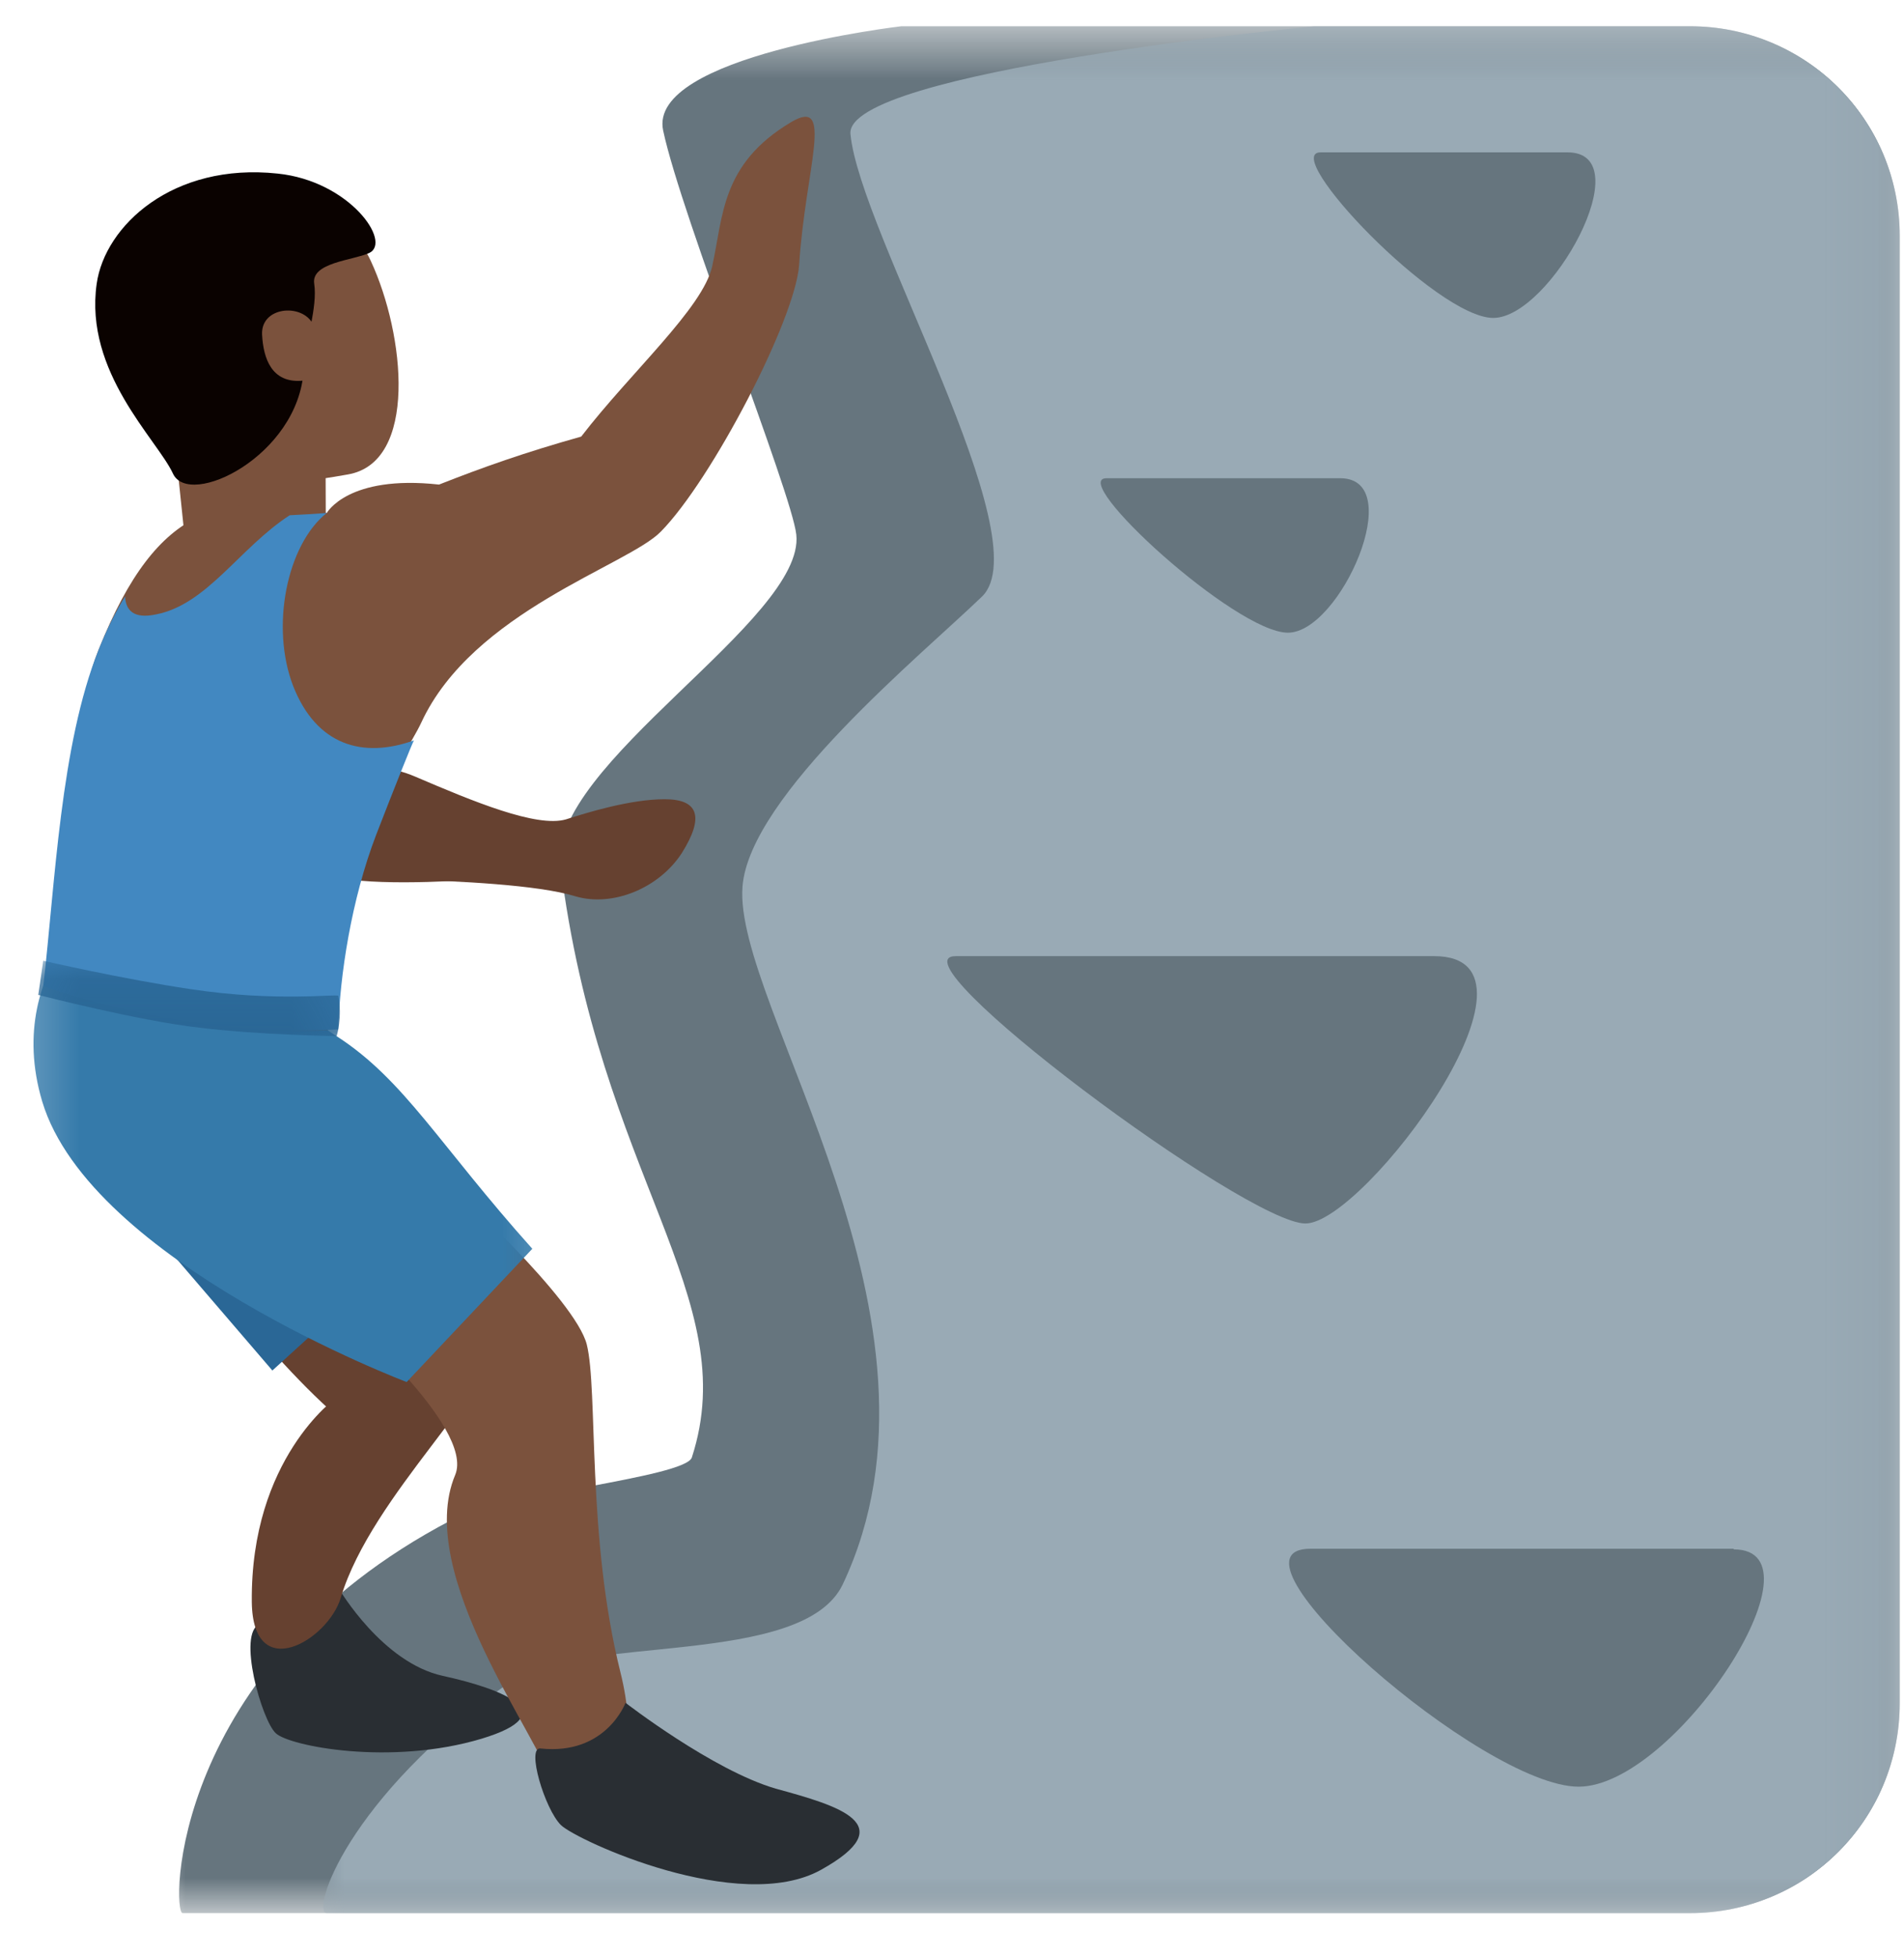<svg width="36" height="37" viewBox="0 0 36 37" fill="none" xmlns="http://www.w3.org/2000/svg">
<g clip-path="url(#clip0_131_248)">
<mask id="mask0_131_248" style="mask-type:luminance" maskUnits="userSpaceOnUse" x="2" y="0" width="34" height="37">
<path d="M2.809 0.491H35.919V36.163H2.809V0.491Z" fill="white"/>
</mask>
<g mask="url(#mask0_131_248)">
<path d="M3.452 36.164H31.954C34.143 36.164 35.919 34.4 35.919 32.196V4.456C35.919 2.264 34.143 0.496 31.954 0.496H17.042C17.042 0.496 12.232 1.057 12.539 2.47C12.886 4.098 14.97 9.312 15.056 10.106C15.231 11.71 10.366 14.463 10.595 16.348C11.324 22.228 14.066 24.521 13.081 27.551C12.956 27.932 9.431 28.259 8.527 28.738C3.202 31.53 3.245 36.164 3.452 36.164Z" fill="#66757E"/>
</g>
<mask id="mask1_131_248" style="mask-type:luminance" maskUnits="userSpaceOnUse" x="5" y="0" width="31" height="37">
<path d="M5.801 0.492H35.919V36.164H5.801V0.492Z" fill="white"/>
</mask>
<g mask="url(#mask1_131_248)">
<path d="M6.178 36.165H31.953C34.142 36.165 35.919 34.401 35.919 32.197V4.457C35.919 2.264 34.142 0.497 31.953 0.497H24.848C24.848 0.497 15.971 1.345 16.08 2.533C16.251 4.375 19.687 10.188 18.569 11.275C17.447 12.361 14.175 15.033 14.039 16.758C13.86 18.989 18.281 24.982 15.936 29.946C15.188 31.531 10.922 30.892 9.664 31.78C6.532 34.004 5.874 36.165 6.178 36.165Z" fill="#99AAB5"/>
</g>
<path d="M6.416 30.044C6.416 30.044 6.011 30.312 4.912 30.701C4.476 30.861 4.951 32.528 5.216 32.765C5.473 33.007 7.382 33.384 9.107 32.867C10.685 32.388 9.509 31.928 8.371 31.679C7.23 31.43 6.416 30.044 6.416 30.044Z" fill="#292E33"/>
<path d="M7.849 14.68C8.948 15.151 10.148 15.649 10.701 15.489C11.11 15.357 11.924 15.108 12.567 15.108C13.213 15.108 13.318 15.447 12.89 16.128C12.457 16.794 11.577 17.152 10.876 16.942C10.171 16.724 8.621 16.654 7.67 16.627C6.72 16.595 5.991 13.893 7.849 14.68Z" fill="#664130"/>
<path d="M8.309 14.974C7.826 14.724 6.985 14.592 6.985 14.592L6.066 12.33L3.604 13.953C3.604 13.953 5.244 15.869 5.637 16.29C6.034 16.706 7.413 16.706 8.508 16.656C9.334 16.628 8.843 15.262 8.309 14.974ZM6.354 26.425C6.354 26.425 9.069 24.572 9.264 25.359C9.462 26.157 7.032 28.24 6.443 30.203C6.206 31.001 4.78 31.858 4.761 30.284C4.733 27.57 6.354 26.425 6.354 26.425Z" fill="#664130"/>
<path d="M8.987 25.767C8.987 25.767 8.118 27.504 7.234 27.313C6.357 27.134 4.047 24.342 3.35 23.275C2.657 22.22 2.941 19.638 4.511 20.884C6.085 22.13 8.987 25.767 8.987 25.767Z" fill="#664130"/>
<path d="M1.991 22.227L8.301 23.037L5.15 25.907" fill="#2A6796"/>
<path d="M8.532 22.426C8.532 22.426 10.88 24.56 11.095 25.417C11.309 26.277 11.091 29.046 11.73 31.608C12.372 34.17 10.659 34.599 10.448 33.742C10.238 32.893 7.819 29.755 8.606 27.882C8.987 26.974 6.397 24.77 6.397 24.77" fill="#7B523D"/>
<mask id="mask2_131_248" style="mask-type:luminance" maskUnits="userSpaceOnUse" x="0" y="16" width="11" height="12">
<path d="M0.225 16.117H10.786V27.082H0.225V16.117Z" fill="white"/>
</mask>
<g mask="url(#mask2_131_248)">
<path d="M6.364 19.587C7.646 20.413 8.296 21.631 10.065 23.606L7.689 26.125C7.689 26.125 1.713 23.863 0.798 20.822C0.015 18.189 2.278 16.717 2.278 16.717C2.278 16.717 5.141 18.789 6.364 19.587Z" fill="#357AAA"/>
</g>
<path d="M3.269 8.015L3.51 10.329L6.16 9.901L6.153 7.894L3.269 8.015Z" fill="#7B523D"/>
<path d="M2.77 8.093C3.717 9.331 5.185 9.219 6.576 8.969C7.904 8.743 7.659 6.329 7.012 4.935C6.358 3.518 4.207 3.448 3.089 4.304C1.968 5.165 1.827 6.859 2.77 8.093Z" fill="#7B523D"/>
<path d="M10.989 8.253C11.924 7.038 13.291 5.823 13.466 5.033C13.676 4.087 13.63 3.102 14.954 2.311C15.788 1.813 15.227 3.179 15.11 5.006C15.036 6.041 13.458 9.071 12.496 10.048C11.877 10.687 8.94 11.555 7.966 13.658C7.798 14.016 7.366 14.674 6.856 15.48C6.014 16.808 5.527 17.933 6.205 19.479C3.245 19.627 0.931 18.373 0.931 18.373C1.807 16.08 1.141 14.086 1.866 12.279C3.003 9.429 4.273 9.32 6.178 9.698C6.178 9.698 6.575 8.97 8.301 9.16C9.131 8.833 9.921 8.553 10.989 8.253Z" fill="#7B523D"/>
<path d="M6.396 19.459C3.44 19.618 0.818 18.641 0.818 18.641C1.044 16.694 1.142 14.085 1.866 12.278C2.026 11.881 2.19 11.554 2.365 11.274C2.376 11.523 2.513 11.71 2.957 11.613C3.919 11.422 4.531 10.355 5.477 9.74C5.703 9.728 5.937 9.716 6.178 9.697C5.423 10.296 5.111 11.85 5.543 12.968C5.984 14.093 6.864 14.342 7.826 13.996C7.787 14.066 7.452 14.903 7.113 15.779C6.642 17.006 6.424 18.45 6.396 19.459Z" fill="#4288C1"/>
<path d="M11.827 32.188C11.827 32.188 11.46 33.184 10.222 33.052C9.945 33.013 10.3 34.201 10.607 34.501C10.915 34.796 13.981 36.202 15.523 35.346C17.062 34.489 15.866 34.138 14.666 33.811C13.47 33.461 11.827 32.188 11.827 32.188Z" fill="#292E33"/>
<path d="M5.248 3.281C3.269 3.07 1.983 4.266 1.828 5.364C1.59 7.038 2.969 8.304 3.269 8.95C3.573 9.62 5.637 8.623 5.742 6.999C5.778 6.439 6.007 5.812 5.941 5.364C5.879 4.963 6.666 4.924 6.977 4.784C7.421 4.585 6.615 3.421 5.248 3.281Z" fill="#0A0200"/>
<path d="M29.637 2.88H24.97C24.191 2.88 27.163 6.01 28.234 6.01C29.313 6.01 31.043 2.88 29.637 2.88ZM25.34 9.04H20.923C20.179 9.04 23.361 11.96 24.351 11.96C25.34 11.96 26.625 9.04 25.34 9.04ZM27.116 18.074H18.071C16.794 18.074 23.564 23.128 24.682 23.128C25.796 23.128 29.559 18.074 27.116 18.074ZM32.78 29.276H24.779C22.905 29.276 28.032 33.774 29.847 33.774C31.662 33.774 34.595 29.288 32.78 29.288" fill="#66757E"/>
<mask id="mask3_131_248" style="mask-type:luminance" maskUnits="userSpaceOnUse" x="0" y="18" width="7" height="3">
<path d="M0.226 18.113H6.797V20.107H0.226V18.113Z" fill="white"/>
</mask>
<g mask="url(#mask3_131_248)">
<path d="M6.396 18.826C6.388 18.78 5.247 18.947 3.603 18.698C2.317 18.507 0.818 18.161 0.818 18.161L0.724 18.807C0.724 18.807 2.625 19.298 3.766 19.426C4.908 19.566 6.365 19.586 6.365 19.586C6.365 19.586 6.478 19.228 6.396 18.826Z" fill="#2A6796"/>
</g>
<path d="M5.864 6.048C5.606 5.741 4.936 5.83 4.955 6.321C4.979 6.789 5.143 7.237 5.7 7.198C6.261 7.159 6.093 6.321 5.864 6.048Z" fill="#7B523D"/>
</g>
<defs>
<clipPath id="clip0_131_248">
<rect width="36" height="37" fill="white"/>
</clipPath>
</defs>
</svg>
